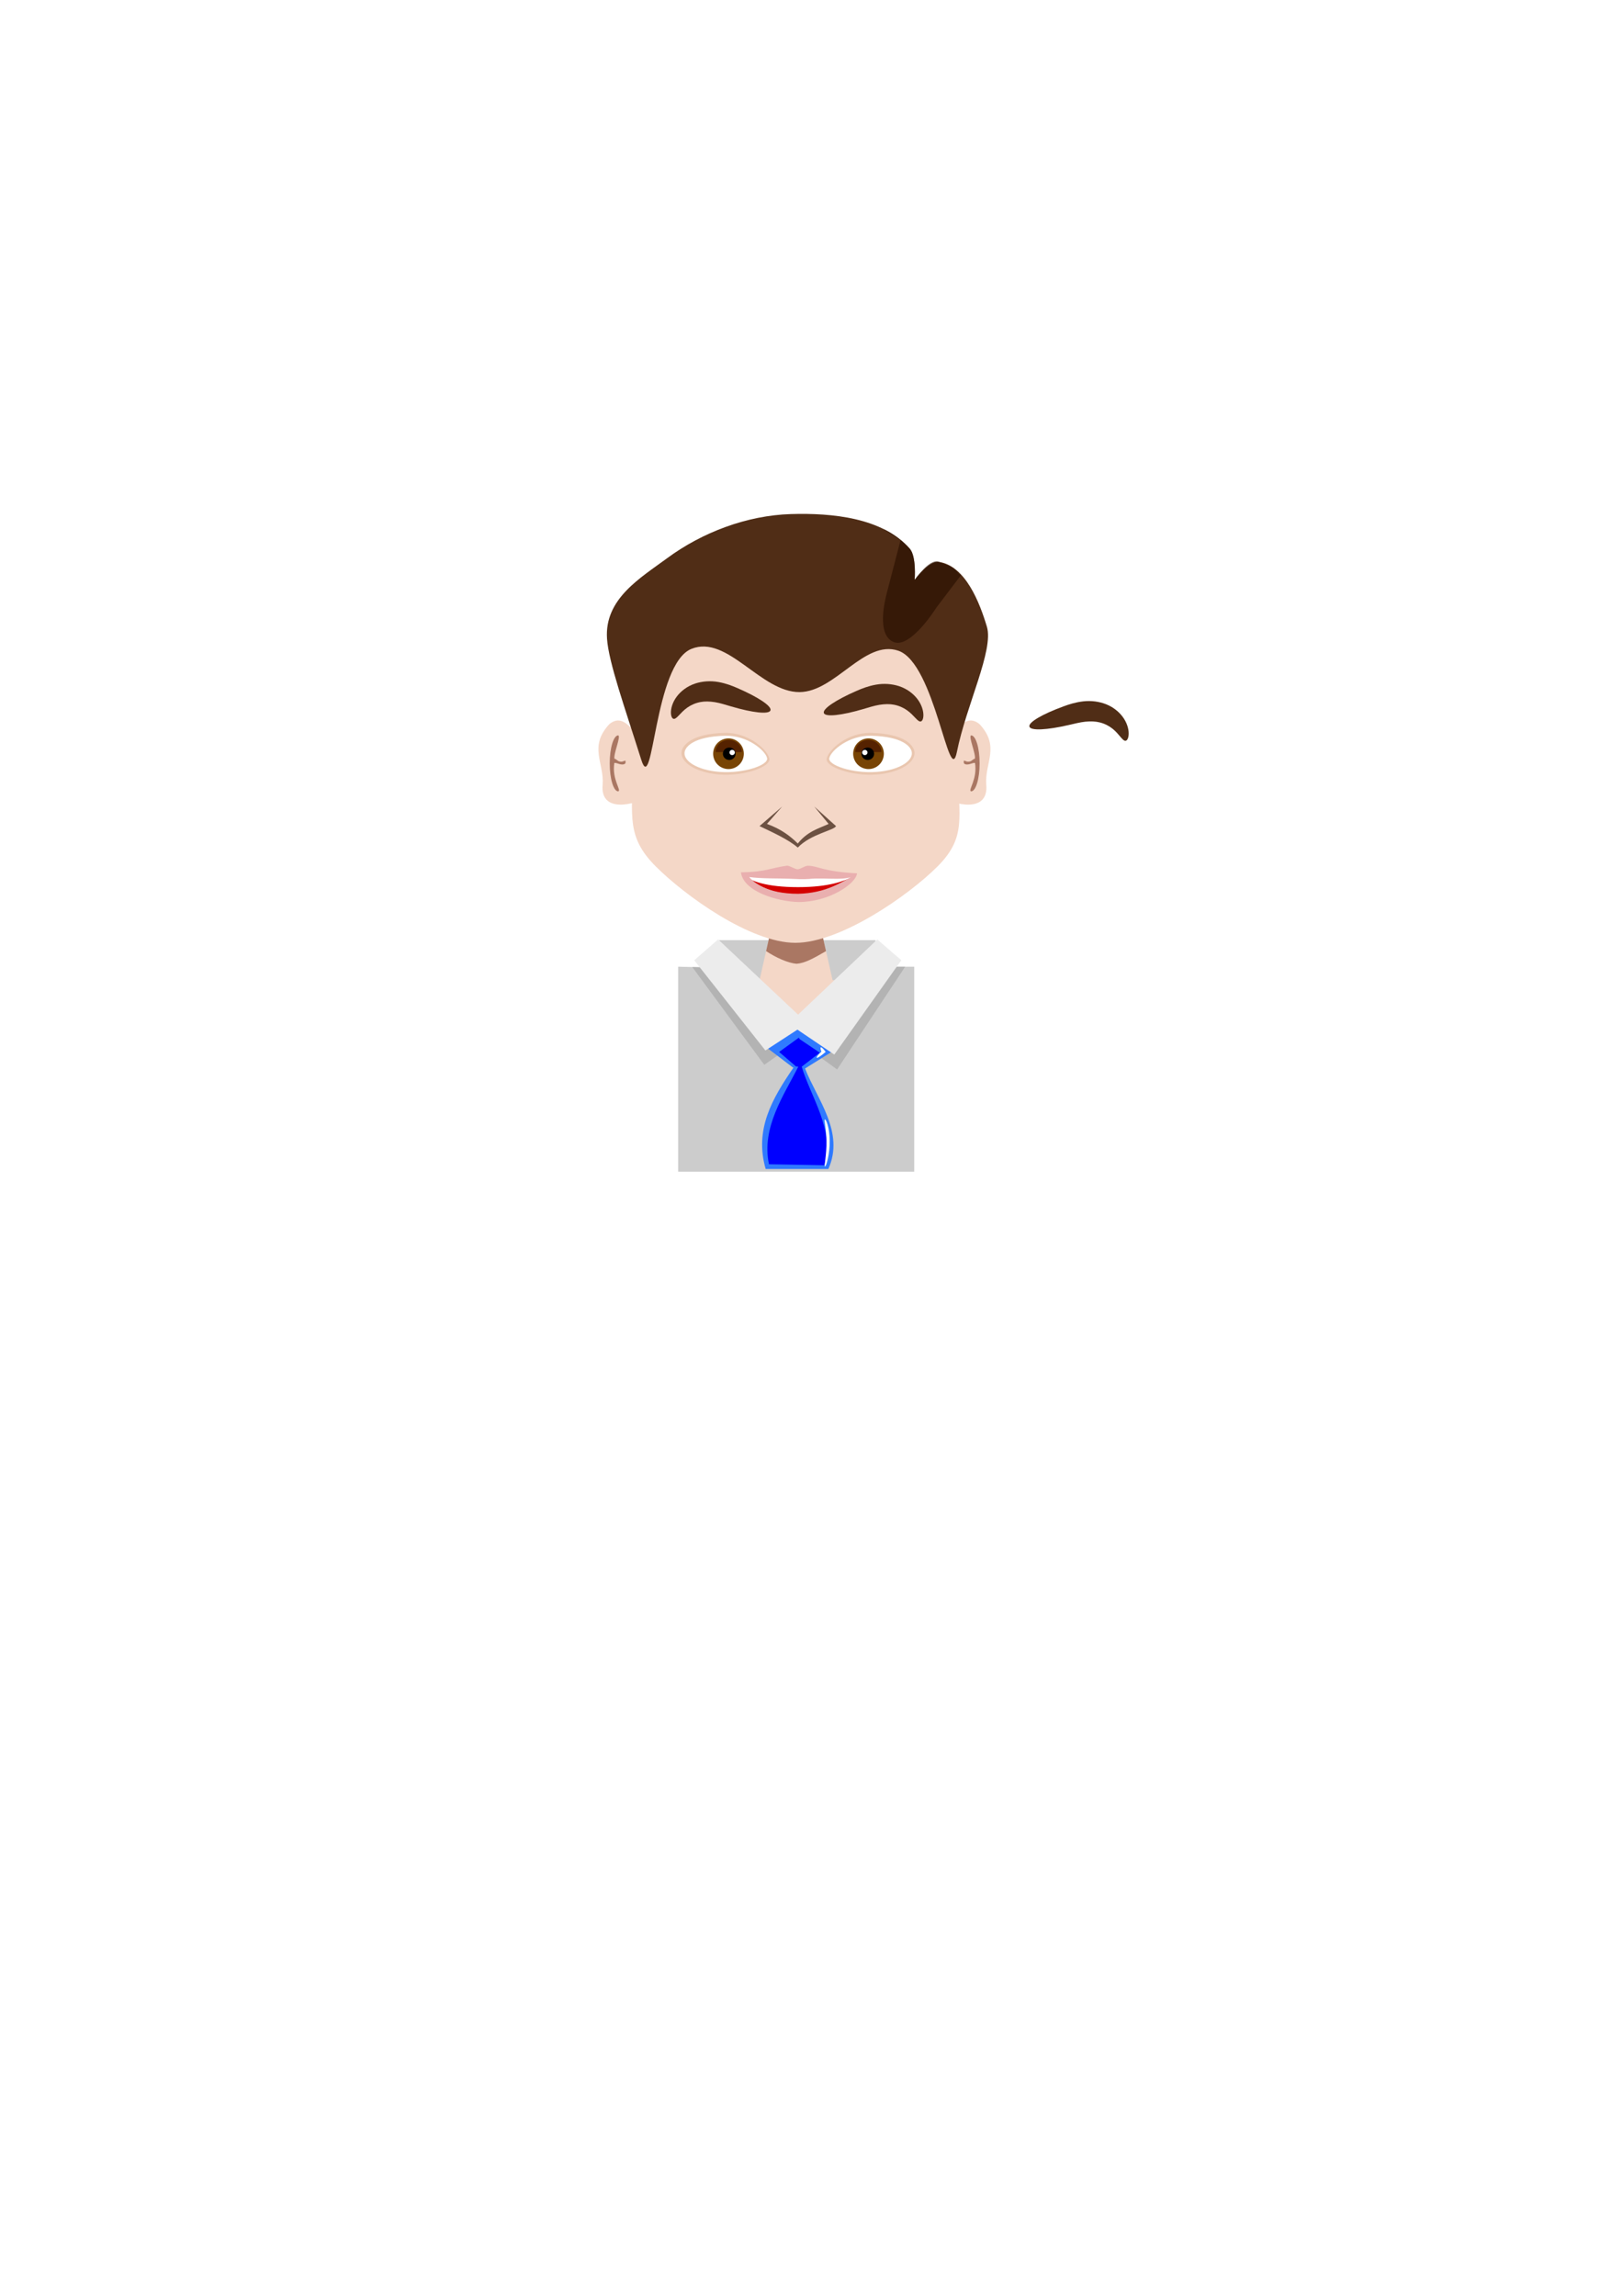 <?xml version="1.0" encoding="UTF-8" standalone="no"?>
<!-- Created with Inkscape (http://www.inkscape.org/) -->

<svg
   xmlns:dc="http://purl.org/dc/elements/1.1/"
   xmlns:cc="http://creativecommons.org/ns#"
   xmlns:rdf="http://www.w3.org/1999/02/22-rdf-syntax-ns#"
   xmlns:svg="http://www.w3.org/2000/svg"
   xmlns="http://www.w3.org/2000/svg"
   xmlns:sodipodi="http://sodipodi.sourceforge.net/DTD/sodipodi-0.dtd"
   xmlns:inkscape="http://www.inkscape.org/namespaces/inkscape"
   width="210mm"
   height="297mm"
   id="svg6168"
   version="1.1"
   inkscape:version="0.48.3.1 r9886"
   sodipodi:docname="persona.svg"
   inkscape:export-filename="/home/rafa/Imágenes/persona.png"
   inkscape:export-xdpi="90"
   inkscape:export-ydpi="90">
  <defs
     id="defs6170">
    <inkscape:path-effect
       fuse_tolerance="0"
       vertical_pattern="false"
       prop_units="false"
       tang_offset="0"
       normal_offset="0"
       spacing="0"
       scale_y_rel="false"
       prop_scale="1"
       copytype="single_stretched"
       pattern="m 305.954,-23.664 c 0,-2.76 2.24,-5 5,-5 2.76,0 5,2.24 5,5 0,2.76 -2.24,5 -5,5 -2.76,0 -5,-2.24 -5,-5 z"
       is_visible="true"
       id="path-effect3612"
       effect="skeletal" />
    <inkscape:path-effect
       is_visible="true"
       id="path-effect3610"
       effect="spiro" />
    <inkscape:path-effect
       effect="skeletal"
       id="path-effect3841"
       is_visible="true"
       pattern="M 0,5 C 0,2.24 2.24,0 5,0 7.76,0 10,2.24 10,5 10,7.76 7.76,10 5,10 2.24,10 0,7.76 0,5 z"
       copytype="single_stretched"
       prop_scale="1"
       scale_y_rel="false"
       spacing="0"
       normal_offset="0"
       tang_offset="0"
       prop_units="false"
       vertical_pattern="false"
       fuse_tolerance="0" />
    <inkscape:path-effect
       effect="spiro"
       id="path-effect3839"
       is_visible="true" />
    <inkscape:path-effect
       fuse_tolerance="0"
       vertical_pattern="false"
       prop_units="false"
       tang_offset="0"
       normal_offset="0"
       spacing="0"
       scale_y_rel="false"
       prop_scale="1"
       copytype="single_stretched"
       pattern="m 410.392,-15.641 c 0,-2.76 2.24,-5 5,-5 2.76,0 5,2.24 5,5 0,2.76 -2.24,5 -5,5 -2.76,0 -5,-2.24 -5,-5 z"
       is_visible="true"
       id="path-effect3981"
       effect="skeletal" />
    <inkscape:path-effect
       is_visible="true"
       id="path-effect3979"
       effect="spiro" />
    <inkscape:path-effect
       effect="skeletal"
       id="path-effect3975"
       is_visible="true"
       pattern="m 231.217,-24.958 c 0,-2.76 2.24,-5 5,-5 2.76,0 5,2.24 5,5 0,2.76 -2.24,5 -5,5 -2.76,0 -5,-2.24 -5,-5 z"
       copytype="single_stretched"
       prop_scale="1"
       scale_y_rel="false"
       spacing="0"
       normal_offset="0"
       tang_offset="0"
       prop_units="false"
       vertical_pattern="false"
       fuse_tolerance="0" />
    <inkscape:path-effect
       effect="spiro"
       id="path-effect3973"
       is_visible="true" />
    <inkscape:path-effect
       effect="skeletal"
       id="path-effect3969"
       is_visible="true"
       pattern="M 0,5 C 0,2.24 2.24,0 5,0 7.76,0 10,2.24 10,5 10,7.76 7.76,10 5,10 2.24,10 0,7.76 0,5 z"
       copytype="single_stretched"
       prop_scale="1"
       scale_y_rel="false"
       spacing="0"
       normal_offset="0"
       tang_offset="0"
       prop_units="false"
       vertical_pattern="false"
       fuse_tolerance="0" />
    <inkscape:path-effect
       effect="spiro"
       id="path-effect3967"
       is_visible="true" />
    <inkscape:path-effect
       effect="skeletal"
       id="path-effect3963"
       is_visible="true"
       pattern="M 0,5 C 0,2.24 2.24,0 5,0 7.76,0 10,2.24 10,5 10,7.76 7.76,10 5,10 2.24,10 0,7.76 0,5 z"
       copytype="single_stretched"
       prop_scale="1"
       scale_y_rel="false"
       spacing="0"
       normal_offset="0"
       tang_offset="0"
       prop_units="false"
       vertical_pattern="false"
       fuse_tolerance="0" />
    <inkscape:path-effect
       effect="spiro"
       id="path-effect3961"
       is_visible="true" />
    <inkscape:path-effect
       effect="skeletal"
       id="path-effect3957"
       is_visible="true"
       pattern="M 0,5 C 0,2.24 2.24,0 5,0 7.76,0 10,2.24 10,5 10,7.76 7.76,10 5,10 2.24,10 0,7.76 0,5 z"
       copytype="single_stretched"
       prop_scale="1"
       scale_y_rel="false"
       spacing="0"
       normal_offset="0"
       tang_offset="0"
       prop_units="false"
       vertical_pattern="false"
       fuse_tolerance="0" />
    <inkscape:path-effect
       effect="spiro"
       id="path-effect3955"
       is_visible="true" />
    <inkscape:path-effect
       effect="skeletal"
       id="path-effect3951"
       is_visible="true"
       pattern="M 0,5 C 0,2.24 2.24,0 5,0 7.76,0 10,2.24 10,5 10,7.76 7.76,10 5,10 2.24,10 0,7.76 0,5 z"
       copytype="single_stretched"
       prop_scale="1"
       scale_y_rel="false"
       spacing="0"
       normal_offset="0"
       tang_offset="0"
       prop_units="false"
       vertical_pattern="false"
       fuse_tolerance="0" />
    <inkscape:path-effect
       effect="spiro"
       id="path-effect3949"
       is_visible="true" />
    <inkscape:path-effect
       effect="skeletal"
       id="path-effect3945"
       is_visible="true"
       pattern="M 0,5 10,10 10,0 z"
       copytype="single_stretched"
       prop_scale="1"
       scale_y_rel="false"
       spacing="0"
       normal_offset="0"
       tang_offset="0"
       prop_units="false"
       vertical_pattern="false"
       fuse_tolerance="0" />
    <inkscape:path-effect
       effect="spiro"
       id="path-effect3943"
       is_visible="true" />
    <inkscape:path-effect
       effect="skeletal"
       id="path-effect3937"
       is_visible="true"
       pattern="M 0,0 0,10 10,5 z"
       copytype="single_stretched"
       prop_scale="1"
       scale_y_rel="false"
       spacing="0"
       normal_offset="0"
       tang_offset="0"
       prop_units="false"
       vertical_pattern="false"
       fuse_tolerance="0" />
    <inkscape:path-effect
       effect="spiro"
       id="path-effect3935"
       is_visible="true" />
    <inkscape:path-effect
       effect="skeletal"
       id="path-effect3931"
       is_visible="true"
       pattern="M 0,5 C 0,2.24 2.24,0 5,0 7.76,0 10,2.24 10,5 10,7.76 7.76,10 5,10 2.24,10 0,7.76 0,5 z"
       copytype="single_stretched"
       prop_scale="1"
       scale_y_rel="false"
       spacing="0"
       normal_offset="0"
       tang_offset="0"
       prop_units="false"
       vertical_pattern="false"
       fuse_tolerance="0" />
    <inkscape:path-effect
       effect="spiro"
       id="path-effect3929"
       is_visible="true" />
    <filter
       inkscape:collect="always"
       id="filter3885">
      <feGaussianBlur
         inkscape:collect="always"
         stdDeviation="0.973"
         id="feGaussianBlur3887" />
    </filter>
    <filter
       inkscape:collect="always"
       id="filter3952"
       x="-0.306"
       width="1.612"
       y="-0.033"
       height="1.067">
      <feGaussianBlur
         inkscape:collect="always"
         stdDeviation="0.251"
         id="feGaussianBlur3954" />
    </filter>
    <filter
       inkscape:collect="always"
       id="filter3999"
       x="-0.129"
       width="1.259"
       y="-0.062"
       height="1.124">
      <feGaussianBlur
         inkscape:collect="always"
         stdDeviation="0.089"
         id="feGaussianBlur4001" />
    </filter>
  </defs>
  <sodipodi:namedview
     id="base"
     pagecolor="#ffffff"
     bordercolor="#666666"
     borderopacity="1.0"
     inkscape:pageopacity="0.0"
     inkscape:pageshadow="2"
     inkscape:zoom="3.817353"
     inkscape:cx="405.55135"
     inkscape:cy="667.39596"
     inkscape:document-units="px"
     inkscape:current-layer="layer1"
     showgrid="false"
     showguides="false"
     inkscape:guide-bbox="true"
     inkscape:window-width="1366"
     inkscape:window-height="715"
     inkscape:window-x="0"
     inkscape:window-y="27"
     inkscape:window-maximized="1" />
  <g
     inkscape:label="Capa 1"
     inkscape:groupmode="layer"
     id="layer1">
    <rect
       style="fill:#cccccc;fill-opacity:1;stroke:none;stroke-opacity:1"
       id="rect3915"
       width="76.657"
       height="19.943"
       x="351.5"
       y="459.674" />
    <rect
       style="fill:#f4d7c7;fill-opacity:1;stroke:none"
       id="rect6692"
       width="66.481"
       height="29.675"
       x="355.652"
       y="479.261" />
    <path
       style="fill:#f4d7c7;fill-opacity:1;stroke:none"
       d="m 298.046,353.997 c 8.601,-6.813 12.506,8.383 24.053,12.923 l -3.459,21.845 c -8.965,5.42 -25.267,8.667 -23.931,-5.135 0.81,-10.659 -6.989,-18.565 3.337,-29.634 z"
       id="rect6688"
       inkscape:connector-curvature="0"
       sodipodi:nodetypes="ccccc" />
    <path
       sodipodi:nodetypes="ccccc"
       inkscape:connector-curvature="0"
       id="path6703"
       d="m 478.964,353.997 c -8.601,-6.813 -12.506,8.383 -24.053,12.923 l 3.459,21.845 c 8.965,5.42 25.267,8.667 23.931,-5.135 -0.81,-10.659 6.989,-18.565 -3.337,-29.634 z"
       style="fill:#f4d7c7;fill-opacity:1;stroke:none" />
    <path
       inkscape:connector-curvature="0"
       id="path6712"
       d="m 378.606,447.508 -10.418,46.153 20.835,0 0.563,0 20.817,0 -10.399,-46.153 -21.398,0 z"
       style="fill:#f4d7c7;fill-opacity:1;stroke:none" />
    <path
       style="fill:#783721;fill-opacity:0.594;stroke:none"
       d="m 378.593,447.508 -3.938,17.531 c 4.423,2.933 10.533,5.867 14.941,6.186 3.922,-0.316 7.908,-2.424 14.34,-6.186 l -3.938,-17.531 z"
       id="rect6706"
       inkscape:connector-curvature="0"
       sodipodi:nodetypes="cccccc" />
    <path
       style="fill:#f4d7c7;fill-opacity:1;stroke:none"
       d="m 468.629,377.198 c 0,21.997 4.292,32.005 -10.123,46.421 -14.415,14.415 -47.537,37.364 -69.534,37.364 -21.997,0 -53.881,-22.949 -68.296,-37.364 -14.415,-14.415 -11.362,-24.424 -11.362,-46.421 0,-21.997 0.021,-46.985 12.187,-63.343 13.177,-17.717 45.473,-36.126 67.47,-36.126 21.997,0 55.532,16.861 69.947,38.396 14.415,18.646 9.711,39.076 9.711,61.073 z"
       id="path6176"
       inkscape:connector-curvature="0"
       sodipodi:nodetypes="cscscsccc" />
    <path
       style="fill:#502d16;stroke:none"
       d="m 391.059,338.396 c -18.994,0.165 -35.296,-28.235 -52.916,-21.142 -18.4,7.407 -18.582,73.12 -24.552,54.204 -7.99,-25.319 -15.984,-47.715 -16.742,-59.204 -1.283,-19.438 16.22,-29.595 29.383,-39.309 17.236,-12.72 39.117,-20.948 60.529,-21.592 20.157,-0.606 44.757,1.747 58.098,16.869 3.415,3.871 2.431,15.294 2.431,15.294 0,0 7.036,-9.507 11.911,-8.772 12.99,1.96 19.929,20.001 23.426,31.695 3.424,11.452 -10.073,38.338 -14.675,61.195 -3.763,18.69 -10.611,-43.412 -28.685,-49.481 -16.522,-5.548 -30.781,20.09 -48.209,20.242 z"
       id="path6718"
       inkscape:connector-curvature="0"
       sodipodi:nodetypes="aassaaacassaa" />
    <path
       inkscape:connector-curvature="0"
       style="fill:#2b0f00;fill-opacity:0.668;stroke:none"
       d="m 431.916,258.583 c -0.109,0.011 8.578,5.53 8.47,5.54 l -6.818,26.237 c -0.635,2.541 -5.234,20.205 3.567,23.598 8.276,3.191 20.801,-16.893 20.801,-16.893 l 11.958,-15.761 c -0.136,-0.365 -3.135,-2.091 -0.406,-0.054 -3.517,-4.847 -5.486,-4.364 -10.29,-6.511 -4.383,-1.958 -11.425,8.148 -11.781,8.625 -0.037,0.057 -0.087,0.099 -0.125,0.156 0,0 -3e-5,-0.031 0,-0.031 0.008,-0.096 0.963,-11.427 -2.438,-15.281 -3.598,-4.078 -8.01,-7.212 -12.938,-9.625 z"
       id="path3762"
       sodipodi:nodetypes="cccscccscccsc" />
    <path
       style="fill:#783721;fill-opacity:0.594;stroke:none"
       d="m 302.335,359.558 c -2.284,0 -4.156,6.134 -4.156,13.688 0,7.554 1.873,13.688 4.156,13.688 1.734,-0.424 -3.198,-5.851 -1.906,-13.875 1.247,-0.325 3.772,1.659 5.406,0.188 0.452,-2.725 -0.684,-0.293 -2.761,-0.921 -0.809,0.027 -2.068,-1.504 -2.582,-1.298 -0.545,-2.5 3.269,-10.988 1.844,-11.469 z"
       id="path6720"
       inkscape:connector-curvature="0"
       sodipodi:nodetypes="cscccccc" />
    <path
       sodipodi:nodetypes="cscccccc"
       inkscape:connector-curvature="0"
       id="path6731"
       d="m 474.905,359.558 c 2.284,0 4.156,6.134 4.156,13.688 0,7.554 -1.873,13.688 -4.156,13.688 -1.734,-0.424 3.198,-5.851 1.906,-13.875 -1.247,-0.325 -3.772,1.659 -5.406,0.188 -0.452,-2.725 0.684,-0.293 2.761,-0.921 0.809,0.027 2.068,-1.504 2.582,-1.298 0.545,-2.5 -3.269,-10.988 -1.844,-11.469 z"
       style="fill:#783721;fill-opacity:0.594;stroke:none" />
    <path
       style="fill:#2b0f00;fill-opacity:0.668;stroke:none"
       d="m 382.508,394.35 -11.068,9.559 c 5.522,2.682 14.044,6.43 18.698,10.513 6.36,-6.678 17.899,-8.429 18.698,-10.513 l -10.634,-9.559 7.018,8.507 c -5.062,2.352 -10.167,3.515 -15.082,9.577 -3.754,-3.719 -8.236,-7.134 -15.082,-9.577 z"
       id="rect6746"
       inkscape:connector-curvature="0"
       sodipodi:nodetypes="ccccccccc" />
    <path
       sodipodi:nodetypes="cscsc"
       inkscape:connector-curvature="0"
       id="path4010"
       d="m 376.208,370.776 c 1.142,4.044 -12.116,8.902 -24.557,7.907 -11.868,-0.949 -20.137,-6.529 -18.052,-12.244 0.713,-1.736 3.937,-7.636 20.684,-8.115 11.778,-0.337 20.986,8.258 21.926,12.451 z"
       style="fill:#e9c6af;fill-opacity:1;stroke:none" />
    <path
       style="fill:#ffffff;fill-opacity:1;stroke:none;stroke-width:1.3;stroke-linecap:round;stroke-linejoin:round;stroke-miterlimit:4;stroke-opacity:1;stroke-dasharray:none"
       d="m 375.097,370.561 c 1.073,3.511 -11.385,7.73 -23.075,6.866 -11.151,-0.824 -18.921,-5.67 -16.962,-10.631 0.67,-1.507 3.699,-6.63 19.435,-7.046 11.067,-0.292 19.719,7.171 20.602,10.811 z"
       id="path3983"
       inkscape:connector-curvature="0"
       sodipodi:nodetypes="cscsc" />
    <path
       transform="matrix(0.511,0,0,0.511,158.752,182.216)"
       d="m 401.174,364.605 a 14.674,14.674 0 1 1 -29.349,0 14.674,14.674 0 1 1 29.349,0 z"
       sodipodi:ry="14.674455"
       sodipodi:rx="14.674455"
       sodipodi:cy="364.60501"
       sodipodi:cx="386.49924"
       id="path3856"
       style="fill:#784404;fill-opacity:1;stroke:none"
       sodipodi:type="arc" />
    <path
       inkscape:connector-curvature="0"
       id="path3858"
       d="m 356.359,361.82 c -3.526,0 -6.394,2.633 -6.416,5.897 l 12.818,0 c -0.022,-3.264 -2.876,-5.897 -6.402,-5.897 z m -0.819,11.831 c 0.268,0.032 0.541,0.051 0.819,0.051 0.279,0 0.55,-0.019 0.819,-0.051 l -1.638,0 z"
       style="fill:#552200;fill-opacity:1;stroke:none" />
    <path
       sodipodi:type="arc"
       style="fill:#000000;fill-opacity:1;stroke:none"
       id="path3860"
       sodipodi:cx="386.49924"
       sodipodi:cy="364.60501"
       sodipodi:rx="14.674455"
       sodipodi:ry="14.674455"
       d="m 401.174,364.605 a 14.674,14.674 0 1 1 -29.349,0 14.674,14.674 0 1 1 29.349,0 z"
       transform="matrix(0.211,0,0,0.206,275.069,293.44)" />
    <path
       transform="matrix(0.089,0,0,0.087,323.656,336.203)"
       d="m 401.174,364.605 a 14.674,14.674 0 1 1 -29.349,0 14.674,14.674 0 1 1 29.349,0 z"
       sodipodi:ry="14.674455"
       sodipodi:rx="14.674455"
       sodipodi:cy="364.60501"
       sodipodi:cx="386.49924"
       id="path3862"
       style="fill:#ffffff;fill-opacity:1;stroke:none"
       sodipodi:type="arc" />
    <path
       style="fill:#e9c6af;fill-opacity:1;stroke:none"
       d="m 404.307,370.776 c -1.142,4.044 12.116,8.902 24.557,7.907 11.868,-0.949 20.137,-6.529 18.052,-12.244 -0.713,-1.736 -3.937,-7.636 -20.684,-8.115 -11.778,-0.337 -20.986,8.258 -21.926,12.451 z"
       id="path4012"
       inkscape:connector-curvature="0"
       sodipodi:nodetypes="cscsc" />
    <path
       sodipodi:nodetypes="cscsc"
       inkscape:connector-curvature="0"
       id="path3880"
       d="m 405.584,370.561 c -1.073,3.511 11.385,7.73 23.075,6.866 11.151,-0.824 18.921,-5.67 16.962,-10.631 -0.67,-1.507 -3.699,-6.63 -19.435,-7.046 -11.067,-0.292 -19.719,7.171 -20.602,10.811 z"
       style="fill:#ffffff;fill-opacity:1;stroke:none;stroke-width:1.3;stroke-linecap:round;stroke-linejoin:round;stroke-miterlimit:4;stroke-opacity:1;stroke-dasharray:none" />
    <path
       sodipodi:type="arc"
       style="fill:#784404;fill-opacity:1;stroke:none"
       id="path3884"
       sodipodi:cx="386.49924"
       sodipodi:cy="364.60501"
       sodipodi:rx="14.674455"
       sodipodi:ry="14.674455"
       d="m 401.174,364.605 a 14.674,14.674 0 1 1 -29.349,0 14.674,14.674 0 1 1 29.349,0 z"
       transform="matrix(-0.511,0,0,0.511,622.232,182.216)" />
    <path
       style="fill:#552200;fill-opacity:1;stroke:none"
       d="m 424.626,361.82 c 3.526,0 6.394,2.633 6.416,5.897 l -12.818,0 c 0.022,-3.264 2.876,-5.897 6.402,-5.897 z m 0.819,11.831 c -0.268,0.032 -0.541,0.051 -0.819,0.051 -0.279,0 -0.55,-0.019 -0.819,-0.051 l 1.638,0 z"
       id="path3886"
       inkscape:connector-curvature="0" />
    <path
       transform="matrix(-0.211,0,0,0.206,505.915,293.44)"
       d="m 401.174,364.605 a 14.674,14.674 0 1 1 -29.349,0 14.674,14.674 0 1 1 29.349,0 z"
       sodipodi:ry="14.674455"
       sodipodi:rx="14.674455"
       sodipodi:cy="364.60501"
       sodipodi:cx="386.49924"
       id="path3888"
       style="fill:#000000;fill-opacity:1;stroke:none"
       sodipodi:type="arc" />
    <path
       sodipodi:type="arc"
       style="fill:#ffffff;fill-opacity:1;stroke:none"
       id="path3890"
       sodipodi:cx="386.49924"
       sodipodi:cy="364.60501"
       sodipodi:rx="14.674455"
       sodipodi:ry="14.674455"
       d="m 401.174,364.605 a 14.674,14.674 0 1 1 -29.349,0 14.674,14.674 0 1 1 29.349,0 z"
       transform="matrix(-0.089,0,0,0.087,457.328,336.203)" />
    <path
       style="fill:#cccccc;fill-opacity:1;stroke:none"
       d="m 331.634,472.657 26.903,0.696 31.808,27.844 31.247,-28.54 25.502,0 0,100.237 -115.46,0 z"
       id="rect3912"
       inkscape:connector-curvature="0"
       sodipodi:nodetypes="cccccccc" />
    <path
       style="fill:#b3b3b3;fill-opacity:1;stroke:none"
       d="M 421.594 472.656 L 390.344 501.188 L 358.531 473.344 L 338.562 472.844 L 373.75 520.625 L 390.312 509.062 L 409.375 522.906 L 442.656 472.656 L 421.594 472.656 z "
       id="path4005" />
    <path
       style="fill:#2f7aff;fill-opacity:1;stroke:none"
       d="M 390.5 501.125 L 374.312 511.719 L 388.156 522.25 L 387.844 522.281 C 377.755 537.054 368.821 552.171 374.438 571.562 L 405.094 571.562 C 413.167 553.585 399.654 537.657 393.688 522.438 L 407.812 513.625 L 390.5 501.125 z "
       id="rect3905" />
    <path
       id="path3847"
       d="m 390.628,507.373 -9.6,6.974 8.242,7.097 1.132,0.055 c -6.878,13.791 -18.178,29.654 -14.349,47.758 l 27.023,0.5 c 5.503,-16.783 -6.928,-34.003 -10.995,-48.212 l 8.819,-6.846 -9.772,-6.577 z"
       style="fill:#0000ff;fill-opacity:1;stroke:none;filter:url(#filter3885)"
       inkscape:connector-curvature="0"
       sodipodi:nodetypes="cccccccccc" />
    <path
       style="fill:#ececec;fill-opacity:1;stroke:none"
       d="M 351.188 459.312 L 339.5 469.531 L 374.312 513.625 L 389.969 503.438 L 408 515.625 L 440.781 469.5 L 429.031 459.344 L 390.281 496.094 L 351.188 459.312 z "
       id="rect3917" />
    <path
       style="fill:#502d16;fill-opacity:1;fill-rule:evenodd;stroke:none"
       d="m 329.435,351.468 c -0.363,-0.064 -0.683,-0.346 -0.925,-0.859 -0.242,-0.513 -0.404,-1.258 -0.408,-2.21 -0.005,-0.952 0.15,-2.114 0.564,-3.41 0.413,-1.296 1.088,-2.727 2.115,-4.157 0,0 0,0 0,0 0.97,-1.34 2.231,-2.658 3.782,-3.813 1.55,-1.155 3.39,-2.147 5.46,-2.828 3.469,-1.121 7.385,-1.397 11.174,-0.741 0.072,0.013 0.145,0.025 0.217,0.038 3.678,0.665 6.769,1.868 9.378,3.022 0,0 0,0 0,0 10.007,4.356 16.734,8.786 15.985,10.846 -0.749,2.06 -8.751,1.135 -19.218,-1.954 0,0 0,0 0,0 -2.693,-0.774 -5.329,-1.654 -7.853,-2.064 -0.05,-0.008 -0.099,-0.016 -0.148,-0.024 -2.562,-0.4 -4.964,-0.456 -7.029,-0.049 -2.455,0.459 -4.645,1.469 -6.328,2.652 0,0 0,0 0,0 -1.801,1.248 -3.142,2.731 -4.19,3.832 -1.048,1.101 -1.849,1.847 -2.575,1.719 z"
       id="path3971"
       inkscape:path-effect="#path-effect3973;#path-effect3975"
       inkscape:original-d="m 329.43548,351.468 c 0,0 12.13851,-16.91258 29.74027,-10.51254 17.60176,6.40003 17.60176,6.40003 17.60176,6.40003"
       inkscape:connector-curvature="0" />
    <path
       inkscape:connector-curvature="0"
       inkscape:original-d="m 550.4346,362.19302 c 0,0 -11.1166,-17.60114 -29.06618,-12.25373 -17.94959,5.3474 -17.94959,5.3474 -17.94959,5.3474"
       inkscape:path-effect="#path-effect3979;#path-effect3981"
       id="path3977"
       d="m 550.435,362.193 c -0.732,0.084 -1.488,-0.707 -2.469,-1.869 -0.981,-1.161 -2.232,-2.721 -3.956,-4.073 0,0 0,0 0,0 -1.611,-1.28 -3.737,-2.418 -6.16,-3.021 -2.037,-0.529 -4.438,-0.615 -7.02,-0.367 -0.05,0.005 -0.1,0.01 -0.15,0.015 -2.543,0.26 -5.227,0.983 -7.961,1.596 0,0 0,0 0,0 -10.632,2.464 -18.674,2.915 -19.3,0.814 -0.626,-2.101 6.352,-6.125 16.599,-9.881 0,0 0,0 10e-6,0 2.673,-0.998 5.829,-2.016 9.54,-2.462 0.073,-0.009 0.146,-0.017 0.219,-0.026 3.822,-0.43 7.714,0.077 11.111,1.401 2.026,0.802 3.804,1.901 5.283,3.146 1.479,1.245 2.66,2.635 3.549,4.03 0,10e-6 0,10e-6 0,10e-6 0.941,1.489 1.529,2.957 1.865,4.275 0.336,1.318 0.422,2.487 0.361,3.437 -0.061,0.951 -0.267,1.684 -0.538,2.182 -0.272,0.498 -0.608,0.761 -0.974,0.803 z"
       style="fill:#502d16;fill-opacity:1;fill-rule:evenodd;stroke:none" />
    <path
       sodipodi:nodetypes="csccc"
       inkscape:connector-curvature="0"
       id="path3829"
       d="m 415.487,428.749 c -3.357,-1.017 -12.771,0.764 -26.146,0.769 -13.297,0.005 -19.179,-3.332 -24.922,-1.301 4.137,3.548 11.252,8.202 24.636,9.81 13.588,-1.497 26.975,-5.418 26.432,-9.278 z"
       style="fill:#d40000;fill-opacity:1;stroke:none" />
    <path
       style="fill:#ffffff;fill-opacity:1;stroke:none"
       d="m 416.873,428.834 c -4.006,1.779 -10.958,4.932 -26.618,4.928 -15.568,-0.004 -22.926,-3.022 -25.866,-5.371 4.844,-2.44 9.861,-1.586 25.531,-2.691 15.631,0.161 22.226,1.022 26.953,3.134 z"
       id="path3050"
       inkscape:connector-curvature="0"
       sodipodi:nodetypes="csccc" />
    <path
       style="fill:#e9afaf;fill-opacity:1;stroke:none"
       d="m 390.377,441.053 c 15.121,0 28.107,-8.903 28.728,-13.952 -7.475,4.296 -15.046,9.548 -28.768,9.913 -15.518,0 -21.7,-5.628 -23.99,-8.189 6.267,0.857 14.525,0.581 19.686,0.823 4.25,0.199 6.312,0.311 9.522,0.118 8.42,-0.957 20.096,1.6 23.645,-2.757 -16.766,-0.787 -19.173,-3.702 -24.193,-3.72 -1.27,-0.005 -3.684,1.745 -4.954,1.74 -1.27,-0.005 -3.836,-1.763 -5.106,-1.768 -8.009,1.036 -10.13,3.088 -22.607,3.262 1.219,9.508 18.026,14.235 28.035,14.53 z"
       id="path3031"
       inkscape:connector-curvature="0"
       sodipodi:nodetypes="ccccsccsscccc" />
    <path
       style="fill:#ffffff;fill-opacity:1;stroke:none;filter:url(#filter3952)"
       d="m 406.424,558.698 c 0.077,5.031 -1.338,9.934 -1.793,9.941 -0.455,0.007 0.629,-4.624 0.553,-9.655 -0.077,-5.031 -1.059,-8.425 -0.604,-8.431 0.455,-0.007 1.768,3.115 1.844,8.146 z"
       id="path3889"
       inkscape:connector-curvature="0"
       sodipodi:nodetypes="sssss"
       transform="matrix(1.275,0,0,1.275,-112.434,-154.645)" />
    <path
       style="fill:#ffffff;fill-opacity:1;stroke:none;filter:url(#filter3999)"
       d="m 403.911,514.353 c -2.152,3.265 -1.984,1.797 -0.784,-0.081 -0.465,-2.312 0.157,-1.506 0.784,0.081 z"
       id="path3956"
       inkscape:connector-curvature="0"
       sodipodi:nodetypes="ccc"
       transform="matrix(2.65,0,0,1.478,-666.59,-245.872)" />
    <path
       inkscape:connector-curvature="0"
       inkscape:original-d="m 450.23792,352.76214 c 0,0 -12.13851,-16.91258 -29.74027,-10.51254 -17.60176,6.40003 -17.60176,6.40003 -17.60176,6.40003"
       inkscape:path-effect="#path-effect3610;#path-effect3612"
       id="path3608"
       d="m 450.238,352.762 c -0.726,0.128 -1.527,-0.618 -2.575,-1.719 -1.048,-1.101 -2.389,-2.584 -4.19,-3.832 0,0 0,0 0,0 -1.684,-1.183 -3.873,-2.192 -6.328,-2.652 -2.065,-0.408 -4.467,-0.351 -7.029,0.049 -0.049,0.008 -0.099,0.015 -0.148,0.024 -2.523,0.41 -5.159,1.29 -7.853,2.064 0,0 0,0 0,0 -10.468,3.089 -18.469,4.014 -19.218,1.954 -0.749,-2.06 5.978,-6.49 15.985,-10.846 0,0 0,0 0,0 2.609,-1.154 5.7,-2.357 9.378,-3.022 0.072,-0.013 0.145,-0.026 0.217,-0.038 3.79,-0.656 7.705,-0.379 11.174,0.741 2.07,0.681 3.91,1.673 5.46,2.828 1.55,1.155 2.811,2.473 3.782,3.813 0,0 0,0 0,0 1.027,1.431 1.701,2.861 2.115,4.157 0.413,1.296 0.568,2.457 0.564,3.41 -0.005,0.952 -0.167,1.697 -0.408,2.21 -0.242,0.513 -0.561,0.796 -0.925,0.859 z"
       style="fill:#502d16;fill-opacity:1;fill-rule:evenodd;stroke:none" />
  </g>
</svg>
